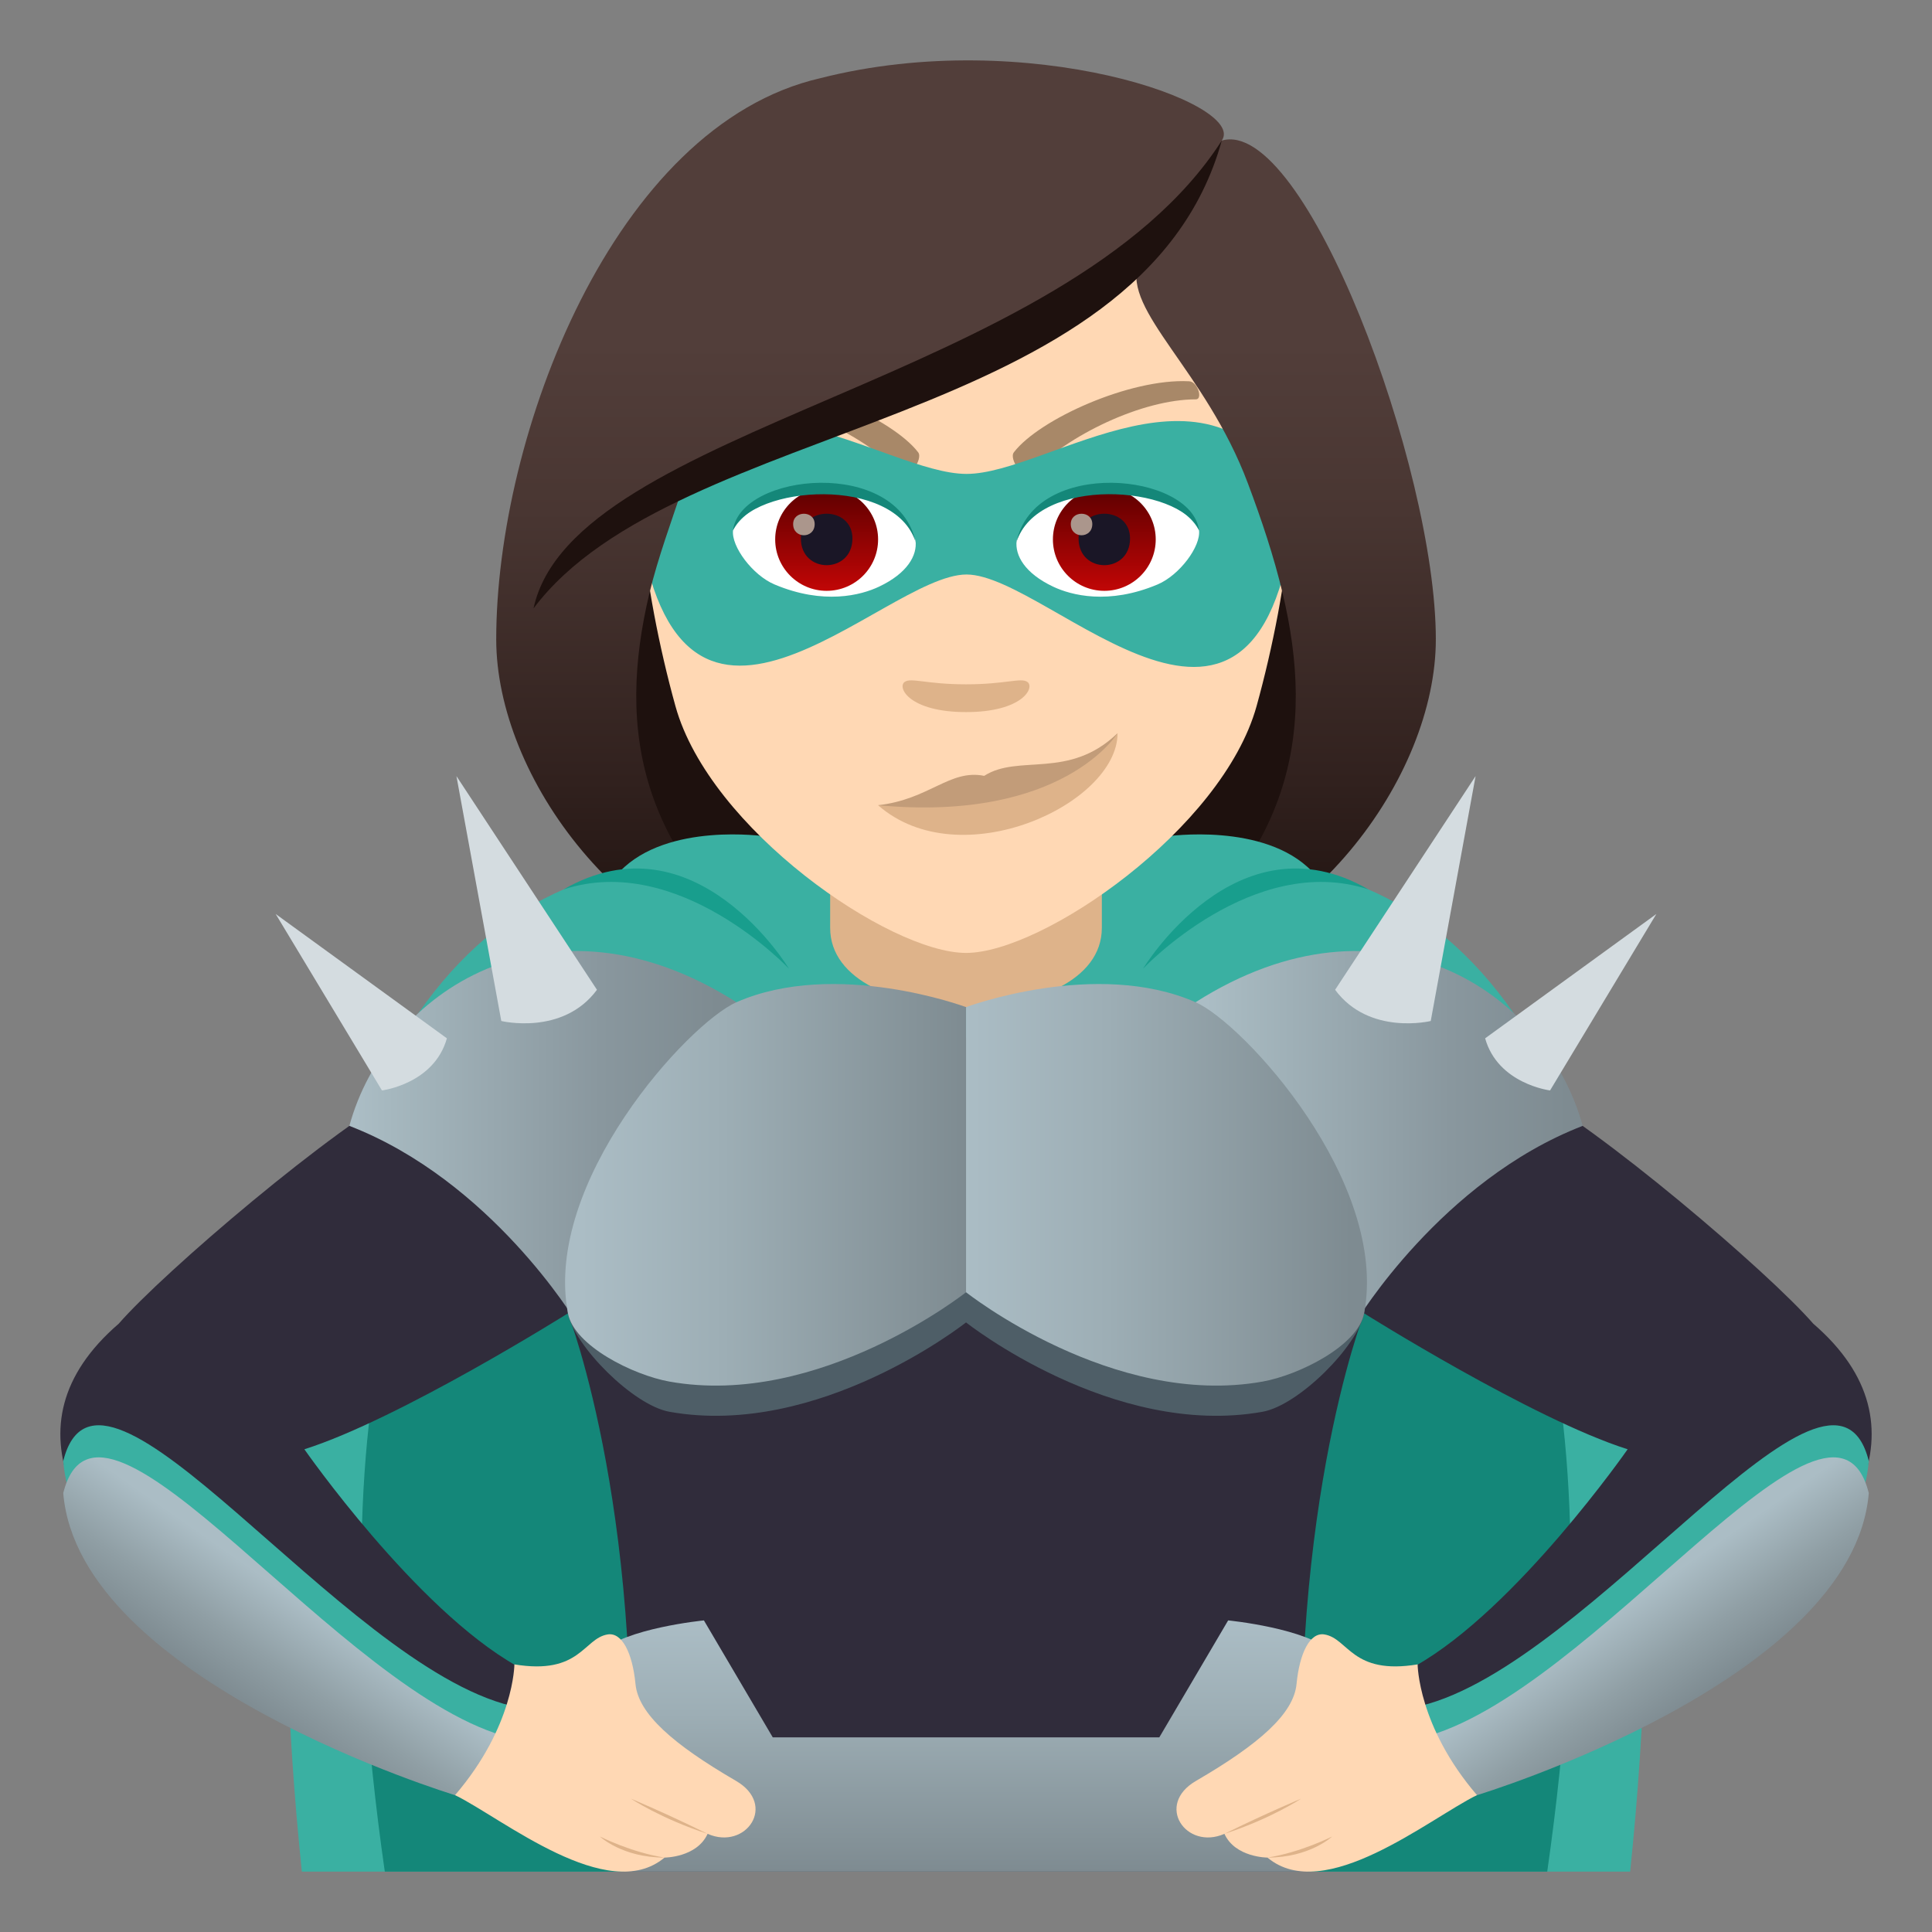 <?xml version="1.0" encoding="utf-8"?>
<!-- Generator: Adobe Illustrator 15.0.0, SVG Export Plug-In . SVG Version: 6.00 Build 0)  -->
<!DOCTYPE svg PUBLIC "-//W3C//DTD SVG 1.1//EN" "http://www.w3.org/Graphics/SVG/1.1/DTD/svg11.dtd">
<svg version="1.1" id="Layer_1" xmlns:x="http://ns.adobe.com/Extensibility/1.0/" xmlns:i="http://ns.adobe.com/AdobeIllustrator/10.0/" xmlns:graph="http://ns.adobe.com/Graphs/1.0/"
	 xmlns="http://www.w3.org/2000/svg" xmlns:xlink="http://www.w3.org/1999/xlink" xmlns:a="http://ns.adobe.com/AdobeSVGViewerExtensions/3.0/"
	 x="0px" y="0px" width="64px" height="64px" viewBox="0 0 64 64" enable-background="new 0 0 64 64" xml:space="preserve">
<rect x="0" y="0" width="64" height="64" fill="#808080" stroke="none"/>
<path fill="#1E110E" d="M37.188,32.602C47.564,28.455,46.523,18.6,46.523,18.6H17.477c0,0-1.039,9.854,9.335,14.002
	c0,0,2.077,0.521,5.188,0.521C35.113,33.123,37.188,32.602,37.188,32.602z"/>
<linearGradient id="SVGID_1_" gradientUnits="userSpaceOnUse" x1="42.376" y1="33.119" x2="42.376" y2="2.077">
	<stop  offset="0.05" style="stop-color:#1E110E"/>
	<stop  offset="0.233" style="stop-color:#31211E"/>
	<stop  offset="0.522" style="stop-color:#493632"/>
	<stop  offset="0.7" style="stop-color:#523E3A"/>
	<a:midPointStop  offset="0.05" style="stop-color:#1E110E"/>
	<a:midPointStop  offset="0.4" style="stop-color:#1E110E"/>
	<a:midPointStop  offset="0.7" style="stop-color:#523E3A"/>
</linearGradient>
<path fill="url(#SVGID_1_)" d="M42.488,19.649c1.063,4.469,0.502,8.891-5.301,12.953c6.227-1.035,10.377-6.913,10.377-11.425
	L42.488,19.649z"/>
<linearGradient id="SVGID_2_" gradientUnits="userSpaceOnUse" x1="1759.189" y1="33.119" x2="1759.189" y2="2.077" gradientTransform="matrix(-1 0 0 1 1780.814 0)">
	<stop  offset="0.05" style="stop-color:#1E110E"/>
	<stop  offset="0.233" style="stop-color:#31211E"/>
	<stop  offset="0.522" style="stop-color:#493632"/>
	<stop  offset="0.7" style="stop-color:#523E3A"/>
	<a:midPointStop  offset="0.05" style="stop-color:#1E110E"/>
	<a:midPointStop  offset="0.4" style="stop-color:#1E110E"/>
	<a:midPointStop  offset="0.7" style="stop-color:#523E3A"/>
</linearGradient>
<path fill="url(#SVGID_2_)" d="M21.513,19.649c-1.063,4.469-0.503,8.891,5.301,12.953c-6.225-1.035-10.376-6.913-10.376-11.425
	L21.513,19.649z"/>
<path fill="#3AB0A2" d="M43.463,28.865c-1.58-1.639-4.811-1.158-4.809-1.16c-2.26-0.988-4.457-1.48-6.655-1.48
	c-2.197,0-4.395,0.492-6.653,1.48c0.001,0.002-3.229-0.479-4.81,1.16C12.526,30.597,7.888,41.567,9.999,62h22h22.002
	C56.113,41.567,51.475,30.597,43.463,28.865z"/>
<path fill="#148779" d="M47.32,35.779H32H16.68C14.74,37.665,10.146,43.853,12.747,62H32h19.254
	C53.855,43.853,49.26,37.665,47.32,35.779z"/>
<path fill="#189E8D" d="M18.668,29.464c3.817-1.252,7.467,2.625,7.467,2.625S23.032,26.947,18.668,29.464z"/>
<path fill="#189E8D" d="M45.332,29.464c-3.816-1.252-7.467,2.625-7.467,2.625S40.969,26.947,45.332,29.464z"/>
<path fill="#302C3B" d="M60.066,43.848c-1.461-1.683-7.121-6.53-9.711-7.87h-36.71c-2.59,1.34-8.25,6.188-9.711,7.87
	c-7.943,6.857,11.139,15.619,11.139,15.619c4.932-1.152,2.035-4.285,2.035-4.285c-3.35-1.895-7.025-7.173-7.025-7.173
	c3.156-1,8.73-4.503,8.73-4.503S21.534,50.48,20.747,62h22.507c-0.787-11.52,1.934-18.494,1.934-18.494s5.574,3.503,8.73,4.503
	c0,0-3.676,5.278-7.025,7.173c0,0-2.896,3.133,2.035,4.285C48.928,59.467,68.01,50.705,60.066,43.848z"/>
<path fill="#3AB0A2" d="M61.906,48.398c-0.516,6.238-12.979,11.068-12.979,11.068s-1.598-0.244-1.873-2.955
	C52.746,55.137,60.689,43.535,61.906,48.398z"/>
<path fill="#3AB0A2" d="M2.095,48.398c0.516,6.238,12.979,11.068,12.979,11.068s1.6-0.244,1.873-2.955
	C11.255,55.137,3.312,43.535,2.095,48.398z"/>
<linearGradient id="SVGID_3_" gradientUnits="userSpaceOnUse" x1="-26.446" y1="56.3" x2="-24.225" y2="53.115" gradientTransform="matrix(-1 0 0 1 29.776 0)">
	<stop  offset="0" style="stop-color:#7E8B91"/>
	<stop  offset="0.44" style="stop-color:#909FA5"/>
	<stop  offset="1" style="stop-color:#ABBDC5"/>
	<a:midPointStop  offset="0" style="stop-color:#7E8B91"/>
	<a:midPointStop  offset="0.545" style="stop-color:#7E8B91"/>
	<a:midPointStop  offset="1" style="stop-color:#ABBDC5"/>
</linearGradient>
<path fill="url(#SVGID_3_)" d="M61.906,49.461c-0.516,6.238-12.979,10.006-12.979,10.006s-1.598,0.818-1.873-1.893
	C52.746,56.199,60.689,44.598,61.906,49.461z"/>
<linearGradient id="SVGID_4_" gradientUnits="userSpaceOnUse" x1="7.779" y1="56.3" x2="10" y2="53.115">
	<stop  offset="0" style="stop-color:#7E8B91"/>
	<stop  offset="0.44" style="stop-color:#909FA5"/>
	<stop  offset="1" style="stop-color:#ABBDC5"/>
	<a:midPointStop  offset="0" style="stop-color:#7E8B91"/>
	<a:midPointStop  offset="0.545" style="stop-color:#7E8B91"/>
	<a:midPointStop  offset="1" style="stop-color:#ABBDC5"/>
</linearGradient>
<path fill="url(#SVGID_4_)" d="M2.095,49.461c0.516,6.238,12.979,10.006,12.979,10.006s1.6,0.818,1.873-1.893
	C11.255,56.199,3.312,44.598,2.095,49.461z"/>
<path fill="#DEB38A" d="M27.5,30.738c0,3.497,9,3.497,9,0c0-1.189,0-2.902,0-2.902h-9C27.5,27.835,27.5,29.548,27.5,30.738z"/>
<linearGradient id="SVGID_5_" gradientUnits="userSpaceOnUse" x1="32.001" y1="62" x2="32.001" y2="53.678">
	<stop  offset="0" style="stop-color:#7E8B91"/>
	<stop  offset="0.631" style="stop-color:#9DAEB5"/>
	<stop  offset="1" style="stop-color:#ABBDC5"/>
	<a:midPointStop  offset="0" style="stop-color:#7E8B91"/>
	<a:midPointStop  offset="0.442" style="stop-color:#7E8B91"/>
	<a:midPointStop  offset="1" style="stop-color:#ABBDC5"/>
</linearGradient>
<path fill="url(#SVGID_5_)" d="M44.127,54.742c-0.803-0.805-3.443-1.064-3.443-1.064l-2.281,3.875H25.599l-2.281-3.875
	c0,0-2.643,0.26-3.443,1.064C19.38,55.24,20.688,62,20.688,62h22.624C43.313,62,44.619,55.24,44.127,54.742z"/>
<path fill="#FFD8B4" d="M17.04,55.135c2.182,0.361,2.287-0.859,3.088-0.992c0.479-0.078,0.824,0.615,0.924,1.646
	c0.096,0.982,1.236,1.988,3.326,3.203c1.377,0.797,0.33,2.313-0.938,1.756c-0.357,0.787-1.426,0.787-1.426,0.787
	c-1.879,1.574-5.35-1.285-6.939-2.07C17.034,57.182,17.04,55.135,17.04,55.135z"/>
<path fill="#DEB38A" d="M20.897,59.582c0,0,1.006,0.668,2.543,1.166C22.048,60.061,20.897,59.582,20.897,59.582z"/>
<path fill="#DEB38A" d="M19.872,60.836c0,0,0.732,0.699,2.143,0.699C20.897,61.359,19.872,60.836,19.872,60.836z"/>
<path fill="#FFD8B4" d="M46.961,55.135c-2.182,0.361-2.287-0.859-3.088-0.992c-0.479-0.078-0.824,0.615-0.924,1.646
	c-0.096,0.982-1.236,1.988-3.326,3.203c-1.377,0.797-0.33,2.313,0.938,1.756c0.357,0.787,1.426,0.787,1.426,0.787
	c1.879,1.574,5.35-1.285,6.939-2.07C46.967,57.182,46.961,55.135,46.961,55.135z"/>
<path fill="#DEB38A" d="M43.104,59.582c0,0-1.006,0.668-2.543,1.166C41.953,60.061,43.104,59.582,43.104,59.582z"/>
<path fill="#DEB38A" d="M44.129,60.836c0,0-0.732,0.699-2.143,0.699C43.104,61.359,44.129,60.836,44.129,60.836z"/>
<linearGradient id="SVGID_6_" gradientUnits="userSpaceOnUse" x1="11.778" y1="37.631" x2="24.057" y2="37.631">
	<stop  offset="0" style="stop-color:#ABBDC5"/>
	<stop  offset="0.086" style="stop-color:#A6B8BF"/>
	<stop  offset="0.662" style="stop-color:#89979E"/>
	<stop  offset="0.976" style="stop-color:#7E8B91"/>
	<a:midPointStop  offset="0" style="stop-color:#ABBDC5"/>
	<a:midPointStop  offset="0.429" style="stop-color:#ABBDC5"/>
	<a:midPointStop  offset="0.976" style="stop-color:#7E8B91"/>
</linearGradient>
<path fill="url(#SVGID_6_)" d="M11.573,37.296c4.691,1.813,7.49,6.461,7.49,6.461L24.396,33.2
	C18.187,29.252,12.788,32.852,11.573,37.296z"/>
<path fill="#D4DCE0" d="M12.653,36.122l-3.521-5.845l5.672,4.119C14.378,35.91,12.653,36.122,12.653,36.122z"/>
<path fill="#D4DCE0" d="M16.606,33.822l-1.486-8.113l4.655,7.079C18.645,34.318,16.606,33.822,16.606,33.822z"/>
<linearGradient id="SVGID_7_" gradientUnits="userSpaceOnUse" x1="-1302.602" y1="37.631" x2="-1290.323" y2="37.631" gradientTransform="matrix(-1 0 0 1 -1250.379 0)">
	<stop  offset="0.024" style="stop-color:#7E8B91"/>
	<stop  offset="0.338" style="stop-color:#89979E"/>
	<stop  offset="0.913" style="stop-color:#A6B8BF"/>
	<stop  offset="1" style="stop-color:#ABBDC5"/>
	<a:midPointStop  offset="0.024" style="stop-color:#7E8B91"/>
	<a:midPointStop  offset="0.571" style="stop-color:#7E8B91"/>
	<a:midPointStop  offset="1" style="stop-color:#ABBDC5"/>
</linearGradient>
<path fill="url(#SVGID_7_)" d="M52.428,37.296c-4.689,1.813-7.49,6.461-7.49,6.461L39.605,33.2
	C45.814,29.252,51.213,32.852,52.428,37.296z"/>
<path fill="#4E5E67" d="M32.001,34.361c0,0-14.017,4.804-13.188,9.145c0.207,1.077,2.163,3.046,3.363,3.261
	c4.969,0.889,9.825-2.96,9.825-2.96s4.854,3.849,9.823,2.96c1.201-0.215,3.158-2.184,3.363-3.261
	C46.018,39.165,32.001,34.361,32.001,34.361z"/>
<path fill="#D4DCE0" d="M51.348,36.122l3.521-5.845l-5.672,4.119C49.623,35.91,51.348,36.122,51.348,36.122z"/>
<path fill="#D4DCE0" d="M47.395,33.822l1.486-8.113l-4.654,7.079C45.357,34.318,47.395,33.822,47.395,33.822z"/>
<path fill="#E6A400" d="M37.021,24.287c0,2.352-5.215,4.773-7.934,2.387C35.184,26.785,37.021,24.287,37.021,24.287z"/>
<path fill="#D99025" d="M32.603,25.701c-1.145-0.229-1.813,0.781-3.516,0.973c6.141,0.574,7.934-2.387,7.934-2.387
	C35.412,25.841,33.744,24.966,32.603,25.701z"/>
<path fill="#FFD8B4" d="M32.001,3.557c-7.528,0-11.156,6.128-10.703,14.012c0.093,1.585,0.534,3.87,1.078,5.826
	c1.13,4.07,7.087,8.172,9.625,8.172c2.536,0,8.491-4.102,9.624-8.172c0.543-1.956,0.984-4.241,1.076-5.826
	C43.154,9.685,39.531,3.557,32.001,3.557z"/>
<path id="Path_286_" fill="#A88868" d="M39.385,12.63c-1.947-0.099-4.951,1.254-5.795,2.348c-0.188,0.222,0.336,0.931,0.502,0.764
	c1.264-1.335,3.758-2.515,5.525-2.513C39.852,13.227,39.674,12.634,39.385,12.63z"/>
<path id="Path_285_" fill="#A88868" d="M24.618,12.63c1.945-0.099,4.948,1.253,5.793,2.348c0.186,0.222-0.336,0.931-0.502,0.764
	c-1.268-1.336-3.757-2.515-5.527-2.514C24.149,13.226,24.328,12.634,24.618,12.63z"/>
<path id="Path_284_" fill="#DEB38A" d="M34.033,22.589c-0.215-0.15-0.721,0.08-2.032,0.08c-1.313,0-1.816-0.23-2.033-0.08
	c-0.256,0.182,0.154,1,2.033,1C33.881,23.589,34.291,22.771,34.033,22.589z"/>
<path fill="#DEB38A" d="M37.021,24.287c0,2.352-5.215,4.773-7.934,2.387C35.184,26.785,37.021,24.287,37.021,24.287z"/>
<path fill="#C29C79" d="M32.603,25.701c-1.145-0.229-1.813,0.781-3.516,0.973c6.141,0.574,7.934-2.387,7.934-2.387
	C35.412,25.841,33.744,24.966,32.603,25.701z"/>
<path fill="#3AB0A2" d="M32.019,15.699c-2.746,0.002-8.315-4.523-10.938,0.977c1.143,10.52,8.135,2.352,10.938,2.355
	c2.797,0.004,9.854,8.26,10.901-2.355C40.297,11.173,34.758,15.697,32.019,15.699z"/>
<path id="Path_283_" fill="#FFFFFF" d="M30.328,17.904c0.063,0.496-0.273,1.088-1.211,1.531c-0.594,0.281-1.834,0.611-3.459-0.074
	c-0.729-0.307-1.439-1.262-1.375-1.793C25.165,15.908,29.501,15.664,30.328,17.904z"/>
<linearGradient id="Oval_1_" gradientUnits="userSpaceOnUse" x1="-424.255" y1="479.285" x2="-424.255" y2="479.804" gradientTransform="matrix(6.57 0 0 -6.57 2814.78 3168.528)">
	<stop  offset="0" style="stop-color:#C20606"/>
	<stop  offset="1" style="stop-color:#5E0000"/>
	<a:midPointStop  offset="0" style="stop-color:#C20606"/>
	<a:midPointStop  offset="0.5" style="stop-color:#C20606"/>
	<a:midPointStop  offset="1" style="stop-color:#5E0000"/>
</linearGradient>
<path id="Oval_32_" fill="url(#Oval_1_)" d="M27.382,16.166c0.944,0,1.706,0.764,1.706,1.703c0,0.941-0.762,1.703-1.706,1.703
	c-0.938,0-1.703-0.762-1.703-1.703C25.679,16.929,26.444,16.166,27.382,16.166z"/>
<path id="Path_267_" fill="#1A1626" d="M26.53,17.837c0,1.18,1.708,1.18,1.708,0C28.238,16.744,26.53,16.744,26.53,17.837z"/>
<path id="Path_256_" fill="#AB968C" d="M26.274,17.361c0,0.494,0.713,0.494,0.713,0C26.987,16.904,26.274,16.904,26.274,17.361z"/>
<path id="Path_255_" fill="#148779" d="M30.335,17.968c-0.691-2.225-5.411-1.896-6.053-0.4
	C24.522,15.654,29.746,15.148,30.335,17.968z"/>
<path id="Path_254_" fill="#FFFFFF" d="M33.678,17.904c-0.064,0.496,0.273,1.088,1.211,1.531c0.594,0.281,1.83,0.611,3.457-0.074
	c0.727-0.307,1.438-1.262,1.373-1.793C38.84,15.908,34.502,15.664,33.678,17.904z"/>
<linearGradient id="Oval_2_" gradientUnits="userSpaceOnUse" x1="-425.554" y1="479.285" x2="-425.554" y2="479.804" gradientTransform="matrix(6.57 0 0 -6.57 2832.511 3168.528)">
	<stop  offset="0" style="stop-color:#C20606"/>
	<stop  offset="1" style="stop-color:#5E0000"/>
	<a:midPointStop  offset="0" style="stop-color:#C20606"/>
	<a:midPointStop  offset="0.5" style="stop-color:#C20606"/>
	<a:midPointStop  offset="1" style="stop-color:#5E0000"/>
</linearGradient>
<circle id="Oval_31_" fill="url(#Oval_2_)" cx="36.582" cy="17.869" r="1.703"/>
<path id="Path_252_" fill="#1A1626" d="M35.729,17.837c0,1.18,1.705,1.18,1.705,0C37.434,16.744,35.729,16.744,35.729,17.837z"/>
<path id="Path_248_" fill="#AB968C" d="M35.471,17.361c0,0.494,0.713,0.494,0.713,0C36.184,16.904,35.471,16.904,35.471,17.361z"/>
<path id="Path_247_" fill="#148779" d="M33.668,17.968c0.693-2.221,5.404-1.904,6.051-0.4
	C39.479,15.654,34.258,15.148,33.668,17.968z"/>
<linearGradient id="SVGID_8_" gradientUnits="userSpaceOnUse" x1="19.232" y1="39.248" x2="32.067" y2="39.248">
	<stop  offset="0" style="stop-color:#ABBDC5"/>
	<stop  offset="0.369" style="stop-color:#9DAEB5"/>
	<stop  offset="1" style="stop-color:#7E8B91"/>
	<a:midPointStop  offset="0" style="stop-color:#ABBDC5"/>
	<a:midPointStop  offset="0.558" style="stop-color:#ABBDC5"/>
	<a:midPointStop  offset="1" style="stop-color:#7E8B91"/>
</linearGradient>
<path fill="url(#SVGID_8_)" d="M24.396,33.2c-1.594,0.699-6.411,5.965-5.582,10.306c0.207,1.077,2.163,2.046,3.363,2.261
	c4.969,0.889,9.825-2.96,9.825-2.96v-9.445C32.001,33.361,27.687,31.755,24.396,33.2z"/>
<linearGradient id="SVGID_9_" gradientUnits="userSpaceOnUse" x1="-1295.148" y1="39.248" x2="-1282.315" y2="39.248" gradientTransform="matrix(-1 0 0 1 -1250.379 0)">
	<stop  offset="0" style="stop-color:#7E8B91"/>
	<stop  offset="0.631" style="stop-color:#9DAEB5"/>
	<stop  offset="1" style="stop-color:#ABBDC5"/>
	<a:midPointStop  offset="0" style="stop-color:#7E8B91"/>
	<a:midPointStop  offset="0.442" style="stop-color:#7E8B91"/>
	<a:midPointStop  offset="1" style="stop-color:#ABBDC5"/>
</linearGradient>
<path fill="url(#SVGID_9_)" d="M39.605,33.2c1.594,0.699,6.412,5.965,5.582,10.306c-0.205,1.077-2.162,2.046-3.363,2.261
	c-4.969,0.889-9.823-2.96-9.823-2.96v-9.445C32.001,33.361,36.316,31.755,39.605,33.2z"/>
<linearGradient id="SVGID_10_" gradientUnits="userSpaceOnUse" x1="32.002" y1="33.12" x2="32.002" y2="2.077">
	<stop  offset="0.05" style="stop-color:#1E110E"/>
	<stop  offset="0.233" style="stop-color:#31211E"/>
	<stop  offset="0.522" style="stop-color:#493632"/>
	<stop  offset="0.7" style="stop-color:#523E3A"/>
	<a:midPointStop  offset="0.05" style="stop-color:#1E110E"/>
	<a:midPointStop  offset="0.4" style="stop-color:#1E110E"/>
	<a:midPointStop  offset="0.7" style="stop-color:#523E3A"/>
</linearGradient>
<path fill="url(#SVGID_10_)" d="M40.473,4.656c0.859-1.226-6.42-3.817-13.295-2.067c-6.867,1.571-10.74,11.859-10.74,18.589
	c0.616,0.487,4.376-0.727,5.075-1.528c0.283-1.175,0.732-2.389,1.151-3.643c5.156-2.987,10.992-3.688,15.043-7.264
	c-0.52,1.559,2.225,3.521,3.629,7.264c0.457,1.214,0.863,2.431,1.152,3.643c1.146,1.056,3.43,1.552,5.076,1.528
	C47.564,15.486,43.227,3.863,40.473,4.656z"/>
<path fill="#1E110E" d="M17.674,20.154c4.75-6.324,20.139-5.896,22.799-15.498C35.309,12.713,18.975,14.074,17.674,20.154z"/>
</svg>
